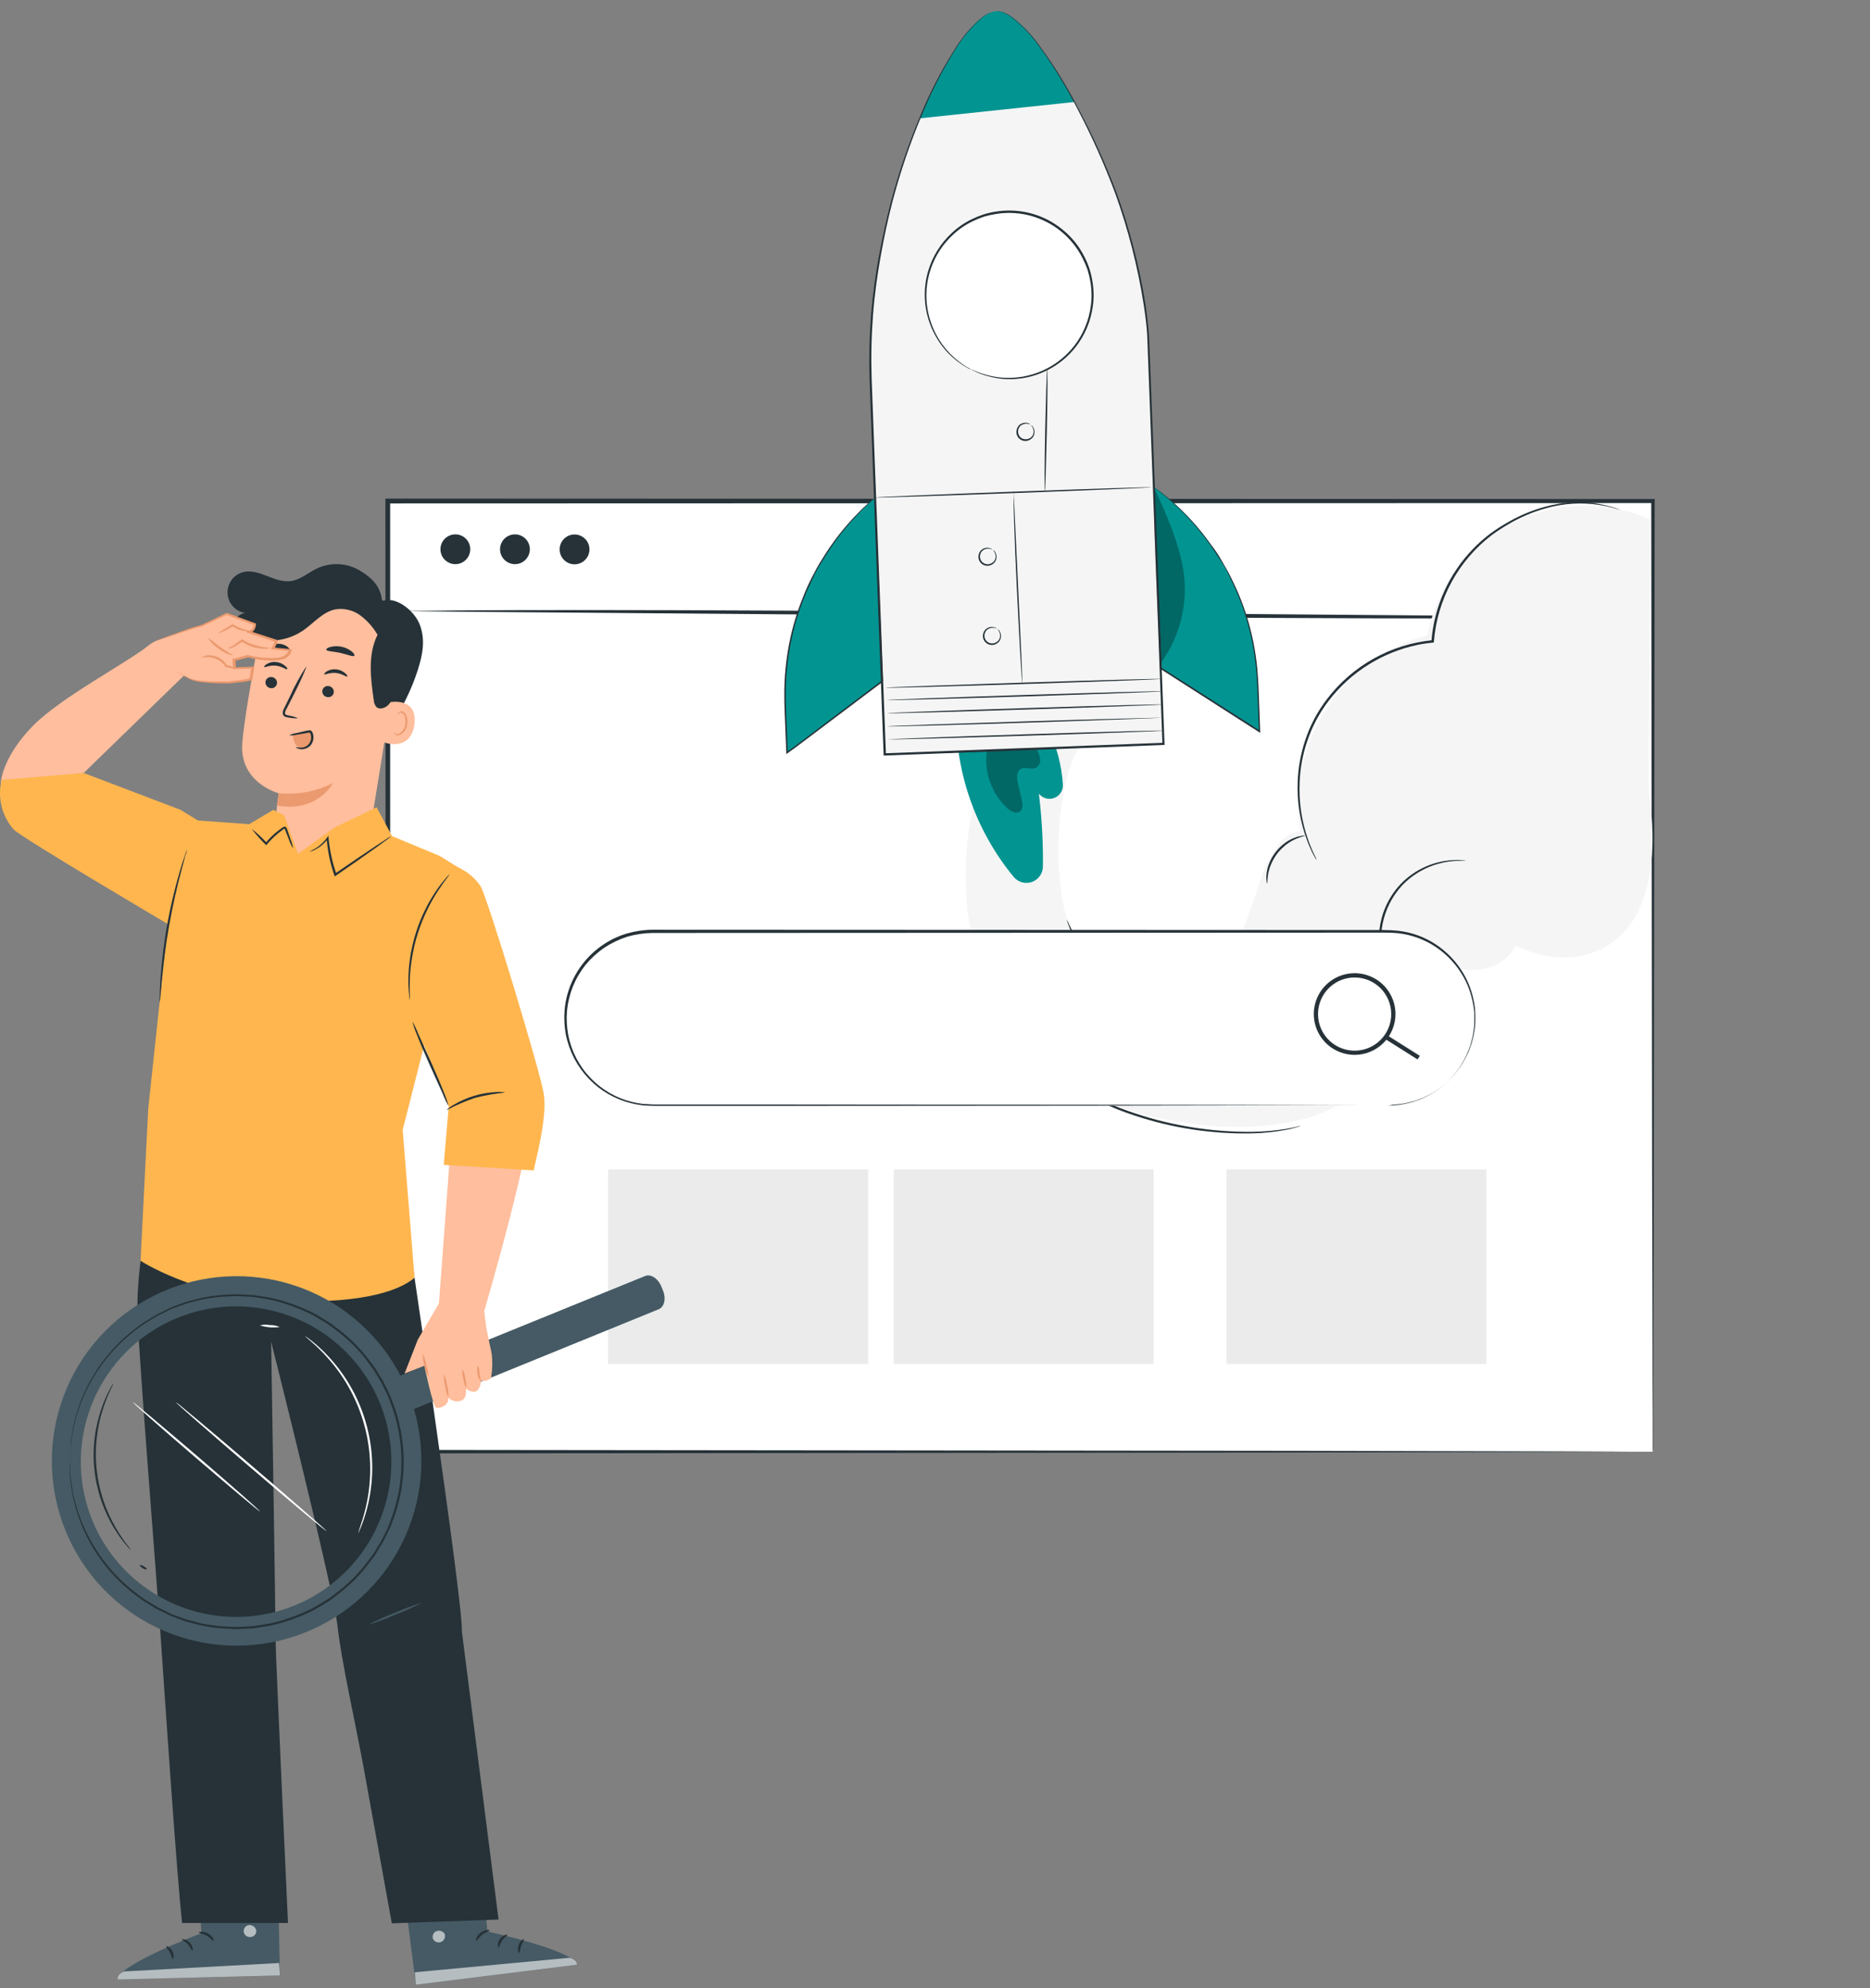 <svg width="443" height="471" viewBox="0 0 443 471" fill="none" xmlns="http://www.w3.org/2000/svg">
<rect x="0" y="0" width="443" height="471" fill="#808080" stroke="none"/>
<path d="M391.555 118.723H91.824V343.945H391.555V118.723Z" fill="white"/>
<path d="M391.556 343.945C391.556 343.945 391.556 343.584 391.556 342.891C391.556 342.199 391.556 341.165 391.556 339.811C391.556 337.101 391.556 333.087 391.505 327.839C391.505 317.363 391.445 301.969 391.395 282.321C391.345 243.085 391.265 186.829 391.174 118.753L391.606 119.184L91.904 119.274L92.426 118.753C92.426 199.734 92.426 276.41 92.426 343.975L91.955 343.504L308.286 343.734L369.73 343.865L386.036 343.925H390.241H391.315H390.261H386.117L369.9 343.985L308.567 344.116L91.924 344.347H91.353V343.875C91.353 276.31 91.353 199.634 91.302 118.652V118.13H91.854L391.556 118.231H391.997V118.652C391.907 186.889 391.837 243.225 391.776 282.522C391.726 302.13 391.696 317.483 391.666 327.94C391.666 333.148 391.666 337.141 391.666 339.831C391.666 341.165 391.666 342.179 391.666 342.841C391.666 343.504 391.556 343.945 391.556 343.945Z" fill="#263238"/>
<path d="M390.051 146.309C389.801 146.341 389.55 146.358 389.298 146.359H387.07L378.521 146.449C371.105 146.509 360.357 146.539 347.091 146.529C320.539 146.529 283.872 146.339 243.371 146.008L139.651 145.175L108.211 144.924L99.672 144.823L97.444 144.763C97.194 144.792 96.941 144.792 96.691 144.763C96.939 144.718 97.192 144.701 97.444 144.713H99.672L108.211 144.623C115.637 144.563 126.374 144.532 139.651 144.532C166.193 144.532 202.87 144.733 243.381 145.064L347.091 145.897L378.531 146.138L387.07 146.248H389.298C389.55 146.242 389.803 146.262 390.051 146.309Z" fill="#263238"/>
<path d="M111.402 130.122C111.404 130.822 111.198 131.506 110.811 132.088C110.423 132.671 109.872 133.125 109.226 133.394C108.58 133.662 107.869 133.733 107.183 133.597C106.497 133.461 105.867 133.124 105.372 132.63C104.877 132.135 104.541 131.505 104.405 130.819C104.269 130.133 104.34 129.422 104.608 128.776C104.877 128.13 105.331 127.578 105.913 127.191C106.496 126.804 107.18 126.598 107.88 126.6C108.813 126.603 109.707 126.974 110.367 127.634C111.027 128.294 111.399 129.189 111.402 130.122Z" fill="#263238"/>
<path d="M125.521 130.122C125.523 130.821 125.318 131.505 124.931 132.087C124.544 132.669 123.993 133.124 123.348 133.393C122.702 133.662 121.992 133.733 121.306 133.598C120.62 133.463 119.99 133.127 119.495 132.633C119 132.14 118.662 131.51 118.525 130.825C118.388 130.139 118.457 129.429 118.724 128.783C118.992 128.137 119.444 127.584 120.025 127.196C120.606 126.807 121.29 126.6 121.989 126.6C122.924 126.6 123.821 126.971 124.483 127.631C125.145 128.291 125.518 129.187 125.521 130.122V130.122Z" fill="#263238"/>
<path d="M136.108 133.695C138.059 133.695 139.64 132.113 139.64 130.162C139.64 128.211 138.059 126.63 136.108 126.63C134.157 126.63 132.576 128.211 132.576 130.162C132.576 132.113 134.157 133.695 136.108 133.695Z" fill="#263238"/>
<path d="M205.659 277.043H144.065V323.153H205.659V277.043Z" fill="#EBEBEB"/>
<path d="M273.306 277.043H211.712V323.153H273.306V277.043Z" fill="#EBEBEB"/>
<path d="M352.138 277.043H290.544V323.153H352.138V277.043Z" fill="#EBEBEB"/>
<path d="M252.115 256.167C223.123 236.899 226.502 196.723 233.994 179.566L256.597 175.627C248.97 185.028 248.166 219.115 257.784 226.473C267.401 233.832 285.289 233.741 292.365 223.91C297.928 216.193 298.704 198.316 308.102 196.878C304.164 176.921 318.301 155.131 338.128 150.604C339.204 144.974 341.541 139.661 344.963 135.063C348.385 130.465 352.804 126.701 357.888 124.054C362.972 121.407 368.589 119.945 374.318 119.778C380.047 119.611 385.74 120.744 390.969 123.09L390.535 187.774C390.535 187.774 396.695 218.466 377.541 225.626C370.998 228.071 364.511 226.646 358.993 224.012C358.571 224.993 357.966 225.886 357.21 226.641C354.238 229.549 349.597 230.308 345.51 229.436C344.982 229.323 344.493 229.186 343.956 229.009C339.65 242.243 327.304 256.469 315.876 262.418C299.344 271.077 267.711 266.525 252.115 256.167Z" fill="#F5F5F5"/>
<path d="M311.92 203.719C311.92 203.719 311.892 203.609 311.794 203.4L311.365 202.507C311.168 202.111 310.932 201.622 310.698 201.03C310.465 200.438 310.151 199.764 309.904 198.978C308.338 194.552 307.652 189.862 307.885 185.172C308.03 181.957 308.622 178.777 309.644 175.726C310.801 172.201 312.551 168.899 314.817 165.962C320.044 159.183 327.527 154.502 335.909 152.768C337.11 152.509 338.329 152.377 339.459 152.239L339.681 152.219L339.691 152.003C340.076 147.071 341.496 142.274 343.858 137.926C346.22 133.579 349.472 129.777 353.401 126.77C354.769 125.768 356.195 124.847 357.671 124.011C360.312 122.487 363.13 121.297 366.063 120.465C370.295 119.232 374.75 118.96 379.1 119.67C379.876 119.778 380.54 119.936 381.124 120.071C381.618 120.175 382.106 120.303 382.586 120.456L383.487 120.707C383.586 120.745 383.691 120.768 383.797 120.773C383.797 120.773 383.702 120.717 383.504 120.658L382.62 120.359C382.143 120.184 381.656 120.041 381.161 119.93C380.578 119.773 379.91 119.6 379.111 119.455C374.723 118.664 370.213 118.881 365.922 120.091C362.952 120.905 360.097 122.091 357.424 123.62C355.924 124.453 354.476 125.377 353.09 126.389C351.628 127.487 350.255 128.699 348.984 130.014C343.243 135.946 339.747 143.692 339.098 151.922L339.336 151.677C334.437 152.162 329.69 153.651 325.393 156.052C321.095 158.453 317.339 161.715 314.359 165.633C312.069 168.613 310.307 171.963 309.149 175.538C308.127 178.644 307.546 181.878 307.423 185.145C307.216 189.874 307.962 194.596 309.617 199.03C309.862 199.727 310.144 200.41 310.461 201.077C310.669 201.578 310.906 202.068 311.169 202.543C311.374 202.908 311.529 203.197 311.644 203.417C311.728 203.525 311.82 203.626 311.92 203.719V203.719Z" fill="#263238"/>
<path d="M300.174 209.34C300.273 209.328 300.182 208.436 300.431 207.045C300.582 206.237 300.82 205.448 301.143 204.692C301.547 203.77 302.061 202.899 302.671 202.099C303.309 201.316 304.037 200.611 304.841 199.999C305.502 199.509 306.216 199.094 306.968 198.761C308.267 198.198 309.152 198.08 309.136 197.989C309.12 197.897 308.909 197.959 308.501 197.999C307.929 198.072 307.368 198.215 306.83 198.423C306.022 198.715 305.258 199.115 304.557 199.611C302.822 200.835 301.477 202.534 300.683 204.503C300.362 205.302 300.15 206.141 300.052 206.996C299.972 207.569 299.967 208.149 300.036 208.723C300.098 209.132 300.146 209.347 300.174 209.34Z" fill="#263238"/>
<path d="M310.382 233.657C310.382 233.657 310.431 233.022 310.647 231.903C310.956 230.312 311.579 228.798 312.48 227.45C313.82 225.416 315.779 223.867 318.067 223.032C320.919 221.999 324.059 222.095 326.842 223.301L327.231 223.472L327.205 223.061C327.156 221.69 327.261 220.318 327.519 218.971C328.185 215.503 329.815 212.294 332.221 209.71C334.22 207.628 336.675 206.041 339.393 205.073C341.227 204.419 343.148 204.044 345.093 203.96C346.473 203.911 347.241 203.991 347.236 203.941C347.057 203.886 346.871 203.855 346.684 203.849C346.153 203.783 345.619 203.752 345.085 203.757C342.62 203.769 340.183 204.273 337.916 205.238C335.648 206.204 333.597 207.612 331.88 209.38C330.142 211.201 328.788 213.352 327.897 215.706C327.005 218.06 326.595 220.569 326.691 223.084L327.059 222.835C324.149 221.567 320.86 221.479 317.886 222.588C315.522 223.479 313.513 225.117 312.165 227.253C311.271 228.649 310.68 230.218 310.43 231.857C310.364 232.297 310.332 232.741 310.334 233.186C310.327 233.345 310.344 233.503 310.382 233.657V233.657Z" fill="#263238"/>
<path d="M237.466 241.022C237.578 241.269 237.711 241.507 237.862 241.733C238.146 242.18 238.549 242.86 239.116 243.695C240.756 246.035 242.608 248.218 244.649 250.218C247.686 253.161 251.055 255.742 254.689 257.907C256.834 259.192 259.051 260.352 261.331 261.38C263.774 262.496 266.278 263.474 268.83 264.309C277.791 267.287 287.196 268.71 296.637 268.516C299.493 268.46 302.339 268.15 305.14 267.587C306.123 267.363 306.887 267.173 307.393 267.005C307.656 266.938 307.912 266.848 308.159 266.734C307.889 266.771 307.622 266.828 307.36 266.904C306.846 267.044 306.085 267.189 305.095 267.386C302.299 267.87 299.468 268.125 296.63 268.151C287.249 268.236 277.918 266.773 269.012 263.822C266.478 262.996 263.991 262.028 261.565 260.923C259.296 259.913 257.087 258.77 254.951 257.502C251.324 255.37 247.949 252.837 244.887 249.951C242.857 247.992 240.992 245.868 239.312 243.601C238.715 242.795 238.302 242.132 238.006 241.666C237.844 241.437 237.663 241.221 237.466 241.022V241.022Z" fill="#263238"/>
<path d="M252.711 217.787C252.781 218.241 252.912 218.683 253.102 219.101C253.511 220.252 254.026 221.363 254.64 222.419C256.655 225.952 259.611 228.855 263.179 230.807C266.747 232.758 270.787 233.679 274.849 233.469C276.065 233.416 277.273 233.251 278.459 232.976C278.903 232.894 279.335 232.758 279.747 232.571C278.122 232.836 276.483 233.01 274.839 233.091C270.861 233.198 266.926 232.249 263.435 230.34C259.944 228.432 257.021 225.632 254.964 222.226C254.119 220.796 253.366 219.313 252.711 217.787V217.787Z" fill="#263238"/>
<path d="M248.198 172.424C250.277 176.635 251.5 181.216 251.797 185.903C251.834 186.569 251.661 187.231 251.301 187.794C250.942 188.356 250.414 188.792 249.794 189.038C249.173 189.284 248.491 189.329 247.843 189.166C247.196 189.002 246.616 188.64 246.186 188.129L246.117 188.088C246.812 193.788 247.13 199.528 247.066 205.27C247.065 206.078 246.813 206.865 246.347 207.524C245.88 208.183 245.221 208.681 244.46 208.951C243.699 209.22 242.873 209.248 242.095 209.03C241.318 208.812 240.627 208.358 240.117 207.732C230.89 196.504 226.05 182.31 226.494 167.785L248.198 172.424Z" fill="#029491"/>
<g opacity="0.3">
<path d="M245.678 177.648C246.073 178.346 246.324 179.116 246.417 179.912C246.459 180.31 246.385 180.711 246.204 181.067C246.023 181.424 245.742 181.72 245.396 181.92C244.308 182.443 242.924 181.569 241.853 182.161C240.782 182.753 240.858 184.382 241.142 185.621L242.058 189.539C242.285 190.5 242.426 191.701 241.608 192.279C240.79 192.857 239.49 192.277 238.685 191.546C236.82 189.824 235.4 187.676 234.547 185.284C233.695 182.893 233.435 180.33 233.791 177.816L245.678 177.648Z" fill="black"/>
</g>
<path d="M246.651 223.068C247.425 223.563 247.973 224.341 248.179 225.235C248.384 226.13 248.231 227.07 247.75 227.852C247.27 228.634 246.502 229.197 245.611 229.418C244.72 229.64 243.778 229.503 242.987 229.037C242.196 228.571 241.62 227.813 241.383 226.926C241.145 226.039 241.265 225.095 241.717 224.296C242.169 223.497 242.917 222.907 243.799 222.654C244.681 222.4 245.628 222.503 246.435 222.941" fill="#029491"/>
<path d="M236.036 2.64C241.268 2.439 251.385 15.59 261.157 37.822C266.937 50.929 270.584 64.876 271.96 79.135L275.629 176.28L250.038 177.247L235.19 177.814L209.6 178.78L206.272 90.62C205.94 81.995 206.436 73.359 207.753 64.829C209.033 56.281 210.999 47.849 213.634 39.617C221.165 16.624 230.809 2.832 236.036 2.64Z" fill="#F5F5F5"/>
<path d="M207.321 117.868L207.082 118.076C200.153 124.084 194.662 131.573 191.016 139.989C187.37 148.405 185.661 157.532 186.017 166.697L186.458 178.338L208.965 161.4L207.321 117.868Z" fill="#029491"/>
<path d="M207.321 117.867L207.328 118.093L207.343 118.719L207.439 121.106L207.702 130.125L208.794 161.393L208.865 161.272L188.387 176.726L186.355 178.196L186.615 178.348L186.346 171.492C186.277 169.238 186.143 167.016 186.153 164.844C186.121 160.664 186.511 156.492 187.32 152.392C188.043 148.685 189.121 145.057 190.538 141.557C191.157 139.895 191.937 138.374 192.62 136.879C193.304 135.383 194.095 134.021 194.911 132.754C197.343 128.691 200.243 124.927 203.55 121.538C204.688 120.299 205.69 119.469 206.305 118.841L207.282 117.914L207.015 118.13L206.278 118.709C205.634 119.307 204.614 120.128 203.459 121.357C200.097 124.728 197.155 128.493 194.695 132.569C193.87 133.83 193.125 135.231 192.376 136.7C191.627 138.169 190.899 139.72 190.266 141.385C188.831 144.901 187.735 148.546 186.995 152.27C186.176 156.392 185.776 160.586 185.802 164.788C185.79 166.982 185.92 169.191 185.998 171.45L186.274 178.334L186.287 178.668L186.557 178.466L188.588 176.996L209.098 161.549L209.139 161.479L209.175 161.419L207.886 130.012L207.506 121.052L207.41 118.665C207.396 118.412 207.396 118.215 207.38 118.065L207.321 117.867Z" fill="#263238"/>
<path d="M273.355 115.381C273.355 115.381 273.485 115.458 273.623 115.539C280.882 120.935 286.837 127.891 291.048 135.896C295.26 143.9 297.619 152.748 297.953 161.787L298.392 173.274L274.982 158.31L273.355 115.381Z" fill="#029491"/>
<path d="M273.355 115.381L273.351 115.565L273.373 116.161L273.425 118.521L273.723 127.363L274.799 158.342L274.806 158.428L274.867 158.464C281.436 162.674 288.638 167.292 296.19 172.128C296.916 172.556 297.612 173.036 298.262 173.454L298.547 173.622L298.534 173.289L298.282 166.523C298.184 164.299 298.146 162.11 297.971 159.957C297.687 155.819 296.98 151.722 295.861 147.728C294.861 144.124 293.513 140.627 291.837 137.284C291.101 135.685 290.207 134.238 289.415 132.816C288.622 131.394 287.735 130.113 286.812 128.952C284.106 125.128 280.952 121.642 277.417 118.568C276.185 117.457 275.129 116.718 274.447 116.176C274.109 115.919 273.853 115.722 273.643 115.563C273.434 115.405 273.358 115.395 273.358 115.395C273.522 115.492 273.793 115.744 274.38 116.23C274.967 116.716 276.097 117.546 277.311 118.669C280.82 121.764 283.956 125.258 286.654 129.08C287.548 130.271 288.333 131.607 289.24 132.934C290.147 134.261 290.896 135.797 291.627 137.382C293.282 140.718 294.612 144.205 295.6 147.796C296.701 151.77 297.397 155.845 297.679 159.959C297.841 162.094 297.874 164.291 297.972 166.516L298.224 173.281L298.492 173.124C297.826 172.731 297.125 172.26 296.428 171.802C288.872 166.975 281.656 162.361 275.081 158.159L275.158 158.286L273.906 127.448L273.526 118.569L273.43 116.183L273.396 115.568L273.355 115.381Z" fill="#263238"/>
<path d="M236.035 2.641C240.074 2.331 247.057 10.303 254.521 24.162L217.783 28.051C224.151 13.435 230.858 3.026 236.035 2.641Z" fill="#029491"/>
<path d="M209.692 162.934C209.703 163.034 224.34 162.646 242.388 162.067C260.435 161.488 275.078 160.952 275.067 160.852C275.056 160.753 260.477 161.14 242.38 161.725C224.283 162.309 209.689 162.839 209.692 162.934Z" fill="#263238"/>
<path d="M210.105 165.869C210.064 165.938 224.745 165.576 242.792 164.997C260.84 164.418 275.483 163.882 275.472 163.782C275.461 163.683 260.84 164.08 242.784 164.655C224.729 165.229 210.094 165.769 210.105 165.869Z" fill="#263238"/>
<path d="M210.159 168.976C210.171 169.076 224.808 168.688 242.856 168.109C260.903 167.53 275.546 166.994 275.535 166.894C275.524 166.795 260.904 167.192 242.848 167.767C224.792 168.341 210.157 168.881 210.159 168.976Z" fill="#263238"/>
<path d="M210.223 172.09C210.235 172.189 224.877 171.793 242.919 171.223C260.962 170.652 275.622 170.068 275.579 170.043C275.535 170.017 260.947 170.341 242.891 170.915C224.835 171.489 210.226 171.986 210.223 172.09Z" fill="#263238"/>
<path d="M210.266 175.179C210.226 175.249 224.907 174.887 242.962 174.312C261.018 173.738 275.644 173.192 275.642 173.098C275.64 173.003 261.01 173.396 242.955 173.97C224.899 174.544 210.307 175.11 210.266 175.179Z" fill="#263238"/>
<path d="M240.218 116.7C240.218 116.7 240.142 116.83 240.16 117.155C240.178 117.48 240.14 117.9 240.127 118.475C240.119 119.635 240.163 121.28 240.228 123.322C240.346 127.411 240.581 133.059 240.879 139.292C241.177 145.525 241.476 151.164 241.711 155.251L242.015 160.09L242.118 161.397C242.116 161.551 242.135 161.704 242.177 161.851C242.19 161.697 242.192 161.542 242.182 161.388L242.151 160.077L241.955 155.232L241.203 139.296L240.452 123.338L240.226 118.545C240.211 117.977 240.175 117.525 240.186 117.229L240.218 116.7Z" fill="#263238"/>
<path d="M207.322 117.868C207.333 117.967 221.994 117.5 240.061 116.828C258.128 116.156 272.795 115.541 272.793 115.446C272.79 115.351 258.129 115.818 240.053 116.486C221.978 117.153 207.319 117.773 207.322 117.868Z" fill="#263238"/>
<path d="M236.129 148.931C236.016 148.808 235.868 148.721 235.705 148.682C235.274 148.507 234.795 148.488 234.351 148.628C234.011 148.721 233.701 148.902 233.453 149.153C233.205 149.403 233.028 149.715 232.938 150.056C232.807 150.481 232.813 150.937 232.954 151.359C233.096 151.781 233.366 152.148 233.727 152.408C234.088 152.669 234.521 152.809 234.966 152.81C235.411 152.811 235.846 152.673 236.208 152.414C236.504 152.223 236.745 151.956 236.906 151.642C237.067 151.328 237.141 150.976 237.123 150.624C237.121 150.171 236.971 149.731 236.697 149.371C236.489 149.132 236.314 149.052 236.304 149.069C236.294 149.087 236.425 149.199 236.587 149.458C236.817 149.811 236.935 150.225 236.924 150.646C236.92 150.951 236.837 151.249 236.682 151.511C236.527 151.774 236.307 151.991 236.042 152.142C235.732 152.346 235.368 152.451 234.997 152.443C234.626 152.435 234.266 152.314 233.966 152.096C233.665 151.878 233.438 151.574 233.315 151.225C233.191 150.875 233.177 150.496 233.275 150.138C233.343 149.843 233.486 149.571 233.691 149.349C233.895 149.127 234.154 148.961 234.442 148.869C234.829 148.723 235.25 148.696 235.653 148.79C235.967 148.871 236.114 148.957 236.129 148.931Z" fill="#263238"/>
<path d="M235.072 130.172C235.072 130.172 234.96 130.025 234.648 129.923C234.216 129.748 233.737 129.729 233.293 129.869C232.953 129.962 232.644 130.143 232.396 130.394C232.148 130.644 231.97 130.956 231.881 131.297C231.75 131.722 231.755 132.178 231.897 132.6C232.038 133.022 232.309 133.389 232.669 133.649C233.03 133.91 233.464 134.05 233.909 134.051C234.354 134.052 234.788 133.914 235.15 133.655C235.447 133.463 235.688 133.197 235.848 132.883C236.009 132.569 236.084 132.217 236.066 131.865C236.058 131.415 235.907 130.979 235.635 130.62C235.533 130.486 235.4 130.38 235.247 130.31C235.247 130.31 235.363 130.449 235.525 130.707C235.755 131.06 235.872 131.475 235.861 131.896C235.859 132.199 235.776 132.496 235.622 132.757C235.468 133.018 235.249 133.234 234.985 133.383C234.676 133.587 234.312 133.693 233.941 133.686C233.57 133.679 233.21 133.559 232.909 133.342C232.609 133.126 232.381 132.823 232.256 132.473C232.132 132.124 232.116 131.745 232.212 131.387C232.281 131.091 232.425 130.818 232.631 130.595C232.836 130.371 233.096 130.204 233.385 130.11C233.771 129.97 234.19 129.946 234.591 130.04C234.909 130.112 235.056 130.198 235.072 130.172Z" fill="#263238"/>
<path d="M244.096 100.557C243.978 100.44 243.832 100.354 243.673 100.308C243.239 100.141 242.763 100.122 242.318 100.254C241.966 100.347 241.646 100.534 241.391 100.794C241.137 101.055 240.959 101.38 240.875 101.734C240.745 102.159 240.752 102.615 240.895 103.036C241.037 103.457 241.308 103.823 241.67 104.083C242.031 104.342 242.465 104.482 242.91 104.482C243.354 104.482 243.788 104.342 244.149 104.083C244.446 103.892 244.687 103.625 244.848 103.311C245.008 102.997 245.083 102.646 245.065 102.293C245.061 101.842 244.91 101.405 244.634 101.049C244.422 100.796 244.256 100.721 244.246 100.739C244.332 100.874 244.427 101.003 244.529 101.127C244.753 101.483 244.869 101.895 244.865 102.315C244.86 102.619 244.776 102.917 244.621 103.179C244.467 103.441 244.247 103.659 243.984 103.811C243.666 103.991 243.304 104.081 242.939 104.071C242.573 104.061 242.217 103.951 241.91 103.753C241.621 103.525 241.403 103.218 241.282 102.871C241.161 102.523 241.142 102.148 241.227 101.79C241.295 101.495 241.438 101.223 241.643 101.001C241.847 100.779 242.106 100.613 242.394 100.521C242.781 100.375 243.202 100.348 243.605 100.442C243.934 100.497 244.081 100.583 244.096 100.557Z" fill="#263238"/>
<path d="M248.063 87.345C247.972 87.361 247.78 93.911 247.602 101.96C247.424 110.009 247.439 116.564 247.538 116.553C247.638 116.542 247.821 109.987 247.999 101.938C248.178 93.889 248.184 87.358 248.063 87.345Z" fill="#263238"/>
<g opacity="0.3">
<path d="M274.928 157.195C274.928 157.195 273.212 129.042 273.355 115.381C276.321 121.87 279.654 129.298 280.509 136.384C281.31 143.774 279.32 151.197 274.928 157.195V157.195Z" fill="black"/>
</g>
<path d="M234.223 89.067C223.626 86.396 217.2 75.639 219.872 65.042C222.543 54.444 233.3 48.019 243.897 50.69C254.495 53.361 260.92 64.118 258.249 74.716C255.577 85.313 244.821 91.738 234.223 89.067Z" fill="white"/>
<path d="M230 87.496C229.915 87.431 229.822 87.376 229.724 87.333C229.516 87.21 229.248 87.052 228.911 86.854C228.467 86.603 228.043 86.318 227.643 86.001C227.074 85.605 226.533 85.169 226.024 84.697C224.606 83.433 223.382 81.966 222.393 80.344C221.076 78.2 220.179 75.825 219.75 73.346C219.188 70.123 219.444 66.809 220.495 63.711C221.546 60.612 223.359 57.827 225.766 55.611C227.138 54.321 228.701 53.25 230.399 52.436C231.271 52.01 232.169 51.641 233.089 51.33C234.031 51.06 234.99 50.847 235.958 50.692C240.065 50.029 244.277 50.7 247.975 52.605C251.673 54.511 254.664 57.551 256.508 61.28C256.947 62.148 257.329 63.043 257.655 63.959C257.94 64.888 258.16 65.835 258.314 66.794C258.639 68.651 258.676 70.547 258.424 72.415C257.982 75.87 256.63 79.145 254.507 81.906C252.801 84.102 250.649 85.912 248.194 87.217C245.738 88.522 243.034 89.292 240.259 89.478C238.364 89.617 236.459 89.471 234.608 89.047C233.929 88.905 233.259 88.72 232.603 88.494C232.114 88.352 231.636 88.172 231.174 87.955C230.82 87.804 230.532 87.681 230.304 87.593C230.209 87.545 230.109 87.51 230.006 87.487C230.093 87.549 230.186 87.604 230.282 87.65C230.49 87.772 230.783 87.887 231.127 88.055C231.583 88.292 232.058 88.491 232.548 88.648C233.195 88.889 233.858 89.085 234.532 89.235C236.396 89.724 238.325 89.918 240.25 89.81C243.079 89.654 245.842 88.897 248.355 87.588C250.868 86.279 253.073 84.449 254.823 82.221C257.025 79.397 258.432 76.035 258.897 72.484C259.161 70.569 259.128 68.625 258.8 66.719C258.506 64.721 257.889 62.784 256.974 60.984C256.054 59.109 254.839 57.393 253.376 55.904C251.861 54.376 250.122 53.087 248.219 52.084C244.424 50.143 240.11 49.46 235.902 50.135C234.898 50.291 233.906 50.52 232.935 50.821C231.994 51.142 231.074 51.521 230.18 51.957C228.445 52.798 226.849 53.9 225.447 55.224C222.826 57.663 220.906 60.757 219.884 64.188C219.083 66.907 218.872 69.766 219.264 72.574C219.655 75.382 220.641 78.074 222.155 80.471C223.171 82.11 224.431 83.584 225.892 84.841C226.411 85.315 226.968 85.745 227.558 86.126C227.967 86.436 228.401 86.711 228.855 86.949C229.192 87.148 229.46 87.305 229.668 87.428C229.775 87.465 229.887 87.487 230 87.496V87.496Z" fill="#263238"/>
<path d="M236.035 2.64C235.958 2.641 235.881 2.646 235.805 2.656C235.574 2.667 235.346 2.708 235.126 2.78C234.259 3.054 233.448 3.485 232.735 4.05C230.05 6.307 227.76 8.997 225.96 12.007C222.987 16.714 220.416 21.663 218.275 26.802C215.372 33.625 212.961 40.648 211.06 47.815C210.022 51.816 209.084 56.043 208.245 60.495C207.382 65.139 206.755 69.823 206.367 74.531C205.965 79.589 205.842 84.665 206 89.737L206.592 105.905L209.327 178.748L209.336 179.01L209.598 179.001C220.192 178.595 231.297 178.174 242.607 177.759C253.918 177.345 265.024 176.902 275.627 176.501L275.884 176.501L275.875 176.239L273.133 103.369L272.504 87.203L272.19 79.516C272.037 76.968 271.665 74.477 271.348 72.031C269.916 63.089 267.641 54.303 264.556 45.79C261.935 38.847 258.87 32.079 255.381 25.529C252.825 20.587 249.9 15.845 246.631 11.344C244.65 8.461 242.214 5.92 239.418 3.819C238.673 3.297 237.837 2.919 236.953 2.704C236.726 2.651 236.494 2.627 236.261 2.633C236.183 2.626 236.105 2.627 236.027 2.635C236.333 2.641 236.638 2.68 236.936 2.752C237.806 2.986 238.627 3.375 239.358 3.9C242.141 6.029 244.564 8.59 246.535 11.486C249.77 15.998 252.664 20.745 255.194 25.687C258.631 32.235 261.65 38.995 264.232 45.925C267.284 54.423 269.526 63.19 270.929 72.11C271.294 74.514 271.635 76.999 271.777 79.505L272.062 87.222L272.668 103.386L275.379 176.25L275.632 175.979L242.617 177.229L209.607 178.471L209.878 178.723L207.098 105.877L206.492 89.713C206.324 84.657 206.433 79.597 206.82 74.553C207.197 69.685 207.861 65.021 208.654 60.573C209.447 56.125 210.361 51.887 211.397 47.897C213.27 40.742 215.651 33.73 218.524 26.914C220.628 21.776 223.158 16.823 226.088 12.106C227.866 9.1 230.123 6.406 232.77 4.129C233.47 3.56 234.263 3.117 235.114 2.82C235.417 2.737 235.724 2.677 236.035 2.64V2.64Z" fill="#263238"/>
<path d="M328.829 261.981H154.553C149.089 261.981 143.849 259.81 139.986 255.947C136.122 252.083 133.952 246.843 133.952 241.379C133.952 235.915 136.122 230.675 139.986 226.812C143.849 222.948 149.089 220.777 154.553 220.777H328.829C334.293 220.777 339.533 222.948 343.396 226.812C347.26 230.675 349.43 235.915 349.43 241.379V241.379C349.43 246.843 347.26 252.083 343.396 255.947C339.533 259.81 334.293 261.981 328.829 261.981Z" fill="white"/>
<path d="M328.828 261.98L330.052 261.89C330.557 261.881 331.061 261.831 331.558 261.74C332.251 261.653 332.938 261.522 333.615 261.348L334.839 261.027C335.261 260.887 335.692 260.716 336.154 260.545L336.856 260.285L337.569 259.933C338.077 259.709 338.57 259.451 339.044 259.161C341.361 257.827 343.39 256.046 345.014 253.922C345.499 253.317 345.939 252.676 346.329 252.006C346.759 251.315 347.138 250.594 347.463 249.848C347.815 249.07 348.123 248.272 348.386 247.46C348.497 247.038 348.607 246.617 348.717 246.176L348.888 245.523L348.988 244.851L349.199 243.476L349.259 242.071V241.349V240.626C349.259 240.135 349.259 239.623 349.169 239.151C348.921 237.105 348.383 235.105 347.573 233.21C345.713 229.015 342.516 225.554 338.482 223.366C336.296 222.198 333.916 221.44 331.457 221.128C328.929 220.848 326.269 220.988 323.57 220.958L154.593 221.038C152.555 221.066 150.53 221.366 148.572 221.931C146.649 222.554 144.819 223.435 143.133 224.55C141.493 225.683 140.014 227.033 138.738 228.564C137.498 230.123 136.484 231.85 135.727 233.692C134.996 235.531 134.524 237.463 134.322 239.432C134.161 241.387 134.262 243.354 134.623 245.282C135.379 249.108 137.223 252.634 139.932 255.438C142.588 258.201 145.974 260.154 149.696 261.067C150.607 261.294 151.532 261.462 152.465 261.569C153.409 261.569 154.332 261.699 155.285 261.679H182.881L258.855 261.74L310.033 261.82L323.961 261.87H327.584H328.818H327.584H323.961H310.033L258.855 261.96L182.881 262.011H155.285C154.342 262.011 153.369 261.94 152.415 261.9C151.459 261.79 150.51 261.619 149.575 261.388C145.752 260.46 142.271 258.462 139.541 255.628C138.168 254.196 137 252.582 136.068 250.832C135.148 249.058 134.473 247.168 134.062 245.212C133.694 243.228 133.592 241.203 133.76 239.191C134.142 235.111 135.716 231.234 138.286 228.043C140.893 224.805 144.409 222.421 148.381 221.199C150.381 220.615 152.45 220.304 154.533 220.276L323.51 220.346C326.209 220.346 328.848 220.245 331.437 220.546C333.951 220.856 336.384 221.632 338.612 222.834C342.705 225.069 345.942 228.598 347.814 232.869C348.631 234.79 349.168 236.817 349.41 238.89C349.46 239.392 349.46 239.894 349.49 240.385V241.118V241.84C349.49 242.322 349.44 242.844 349.42 243.275C349.4 243.707 349.269 244.209 349.199 244.66L349.099 245.343L348.928 246.005C348.808 246.446 348.697 246.878 348.587 247.299C348.256 248.122 348.035 248.965 347.644 249.718C347.306 250.47 346.917 251.197 346.48 251.895C346.08 252.565 345.634 253.205 345.145 253.812C343.505 255.946 341.459 257.733 339.124 259.07C338.64 259.352 338.141 259.607 337.629 259.833L336.906 260.174L336.204 260.435C335.732 260.606 335.301 260.776 334.869 260.907L333.645 261.218C332.962 261.39 332.268 261.514 331.568 261.589C331.07 261.669 330.567 261.713 330.063 261.72L328.828 261.98Z" fill="#263238"/>
<path d="M327.413 245.562C330.995 241.98 330.995 236.173 327.413 232.591C323.831 229.009 318.024 229.009 314.442 232.591C310.86 236.173 310.86 241.98 314.442 245.562C318.024 249.144 323.831 249.144 327.413 245.562Z" fill="white"/>
<path d="M320.921 249.919C319.007 249.92 317.135 249.355 315.543 248.292C313.95 247.23 312.709 245.72 311.975 243.951C311.242 242.183 311.049 240.238 311.422 238.36C311.795 236.483 312.717 234.758 314.07 233.405C315.424 232.051 317.148 231.13 319.026 230.757C320.903 230.384 322.849 230.576 324.617 231.31C326.385 232.043 327.896 233.284 328.958 234.877C330.02 236.469 330.586 238.341 330.584 240.255C330.582 242.817 329.563 245.273 327.751 247.085C325.939 248.897 323.483 249.916 320.921 249.919V249.919ZM320.921 231.585C319.205 231.583 317.528 232.09 316.101 233.041C314.674 233.993 313.561 235.346 312.903 236.93C312.246 238.514 312.072 240.258 312.406 241.94C312.739 243.623 313.564 245.169 314.776 246.382C315.989 247.596 317.533 248.422 319.215 248.758C320.898 249.093 322.641 248.922 324.226 248.266C325.811 247.61 327.166 246.499 328.119 245.073C329.072 243.647 329.581 241.97 329.581 240.255C329.581 237.957 328.669 235.753 327.045 234.128C325.421 232.502 323.218 231.587 320.921 231.585Z" fill="#263238"/>
<path d="M328.585 245.251L328.049 246.1L335.813 251.002L336.349 250.154L328.585 245.251Z" fill="#263238"/>
<path d="M65.706 438.834L66.318 468.016L27.905 468.919C28.035 465.447 47.724 458.011 47.724 458.011L46.519 439.336L65.706 438.834Z" fill="#455A64"/>
<g opacity="0.6">
<path d="M59.564 456.165C59.926 456.251 60.242 456.47 60.45 456.779C60.658 457.087 60.743 457.462 60.688 457.83C60.586 458.195 60.351 458.508 60.029 458.706C59.708 458.905 59.323 458.976 58.952 458.904C58.751 458.877 58.558 458.808 58.387 458.7C58.215 458.593 58.069 458.45 57.957 458.281C57.846 458.112 57.772 457.921 57.741 457.721C57.709 457.521 57.721 457.317 57.775 457.122C57.83 456.927 57.925 456.746 58.056 456.591C58.186 456.436 58.348 456.311 58.531 456.224C58.714 456.137 58.913 456.09 59.115 456.087C59.318 456.084 59.519 456.124 59.704 456.205" fill="white"/>
</g>
<g opacity="0.6">
<path d="M66.318 468.016L66.127 465.075L29.37 467.082C29.37 467.082 27.684 467.825 27.905 468.959L66.318 468.016Z" fill="white"/>
</g>
<path d="M47.1 457.84C47.1 458.021 48.044 458.081 48.987 458.633C49.93 459.185 50.432 459.908 50.603 459.837C50.773 459.767 50.472 458.743 49.318 458.101C48.164 457.459 47.05 457.68 47.1 457.84Z" fill="#263238"/>
<path d="M43.107 459.516C43.107 459.687 43.889 459.968 44.552 460.7C45.214 461.433 45.415 462.226 45.555 462.216C45.696 462.206 45.836 461.212 45.003 460.299C44.17 459.386 43.107 459.346 43.107 459.516Z" fill="#263238"/>
<path d="M40.939 464.122C41.11 464.122 41.351 463.269 40.849 462.306C40.347 461.343 39.454 460.981 39.374 461.132C39.294 461.282 39.856 461.784 40.257 462.577C40.658 463.37 40.759 464.112 40.939 464.122Z" fill="#263238"/>
<path d="M47.342 453.556C47.422 453.716 48.285 453.455 49.349 453.495C50.412 453.535 51.245 453.837 51.355 453.686C51.466 453.535 50.633 452.913 49.349 452.883C48.064 452.853 47.231 453.425 47.342 453.556Z" fill="#263238"/>
<path d="M48.125 449.23C48.761 449.379 49.424 449.362 50.051 449.18C50.742 449.047 51.416 448.835 52.058 448.548C52.432 448.378 52.794 448.183 53.142 447.966C53.354 447.849 53.547 447.7 53.714 447.525C53.834 447.4 53.906 447.237 53.917 447.064C53.928 446.891 53.877 446.72 53.774 446.581C53.677 446.454 53.55 446.353 53.405 446.284C53.261 446.216 53.101 446.184 52.941 446.19C52.7 446.196 52.461 446.233 52.229 446.3C51.819 446.405 51.419 446.546 51.035 446.722C50.399 447.009 49.813 447.395 49.299 447.866C48.426 448.658 48.135 449.331 48.205 449.361C48.275 449.391 48.707 448.859 49.6 448.187C50.121 447.801 50.687 447.481 51.286 447.234C51.645 447.095 52.014 446.981 52.389 446.892C52.791 446.782 53.132 446.772 53.242 446.892C53.353 447.013 53.242 446.983 53.242 447.103C53.121 447.229 52.982 447.337 52.831 447.424C52.506 447.632 52.171 447.822 51.828 447.996C51.237 448.293 50.618 448.532 49.981 448.709C49.35 448.837 48.73 449.011 48.125 449.23V449.23Z" fill="#263238"/>
<path d="M48.346 449.481C48.693 448.961 48.855 448.339 48.808 447.715C48.829 447.033 48.723 446.352 48.497 445.708C48.36 445.327 48.185 444.961 47.975 444.615C47.857 444.373 47.68 444.165 47.461 444.009C47.242 443.853 46.987 443.754 46.721 443.721C46.552 443.729 46.39 443.783 46.25 443.877C46.11 443.971 45.999 444.101 45.928 444.253C45.833 444.466 45.776 444.693 45.757 444.926C45.691 445.331 45.691 445.744 45.757 446.15C45.885 446.831 46.182 447.469 46.62 448.006C47.403 448.93 48.186 449.12 48.206 449.06C48.226 449 47.603 448.649 47.001 447.755C46.66 447.246 46.438 446.666 46.349 446.06C46.294 445.71 46.294 445.355 46.349 445.006C46.349 444.625 46.54 444.303 46.69 444.344C46.841 444.384 47.222 444.615 47.383 444.926C47.581 445.244 47.749 445.58 47.885 445.929C48.116 446.506 48.258 447.115 48.306 447.735C48.456 448.789 48.276 449.451 48.346 449.481Z" fill="#263238"/>
<path d="M94.817 441.263L98.52 470.213L136.652 465.477C136.01 462.065 115.449 457.6 115.449 457.6L113.903 438.945L94.817 441.263Z" fill="#455A64"/>
<g opacity="0.6">
<path d="M103.427 457.499C103.08 457.637 102.797 457.9 102.635 458.237C102.473 458.573 102.444 458.959 102.554 459.316C102.71 459.659 102.989 459.932 103.337 460.08C103.684 460.229 104.074 460.242 104.43 460.118C104.799 459.974 105.099 459.694 105.269 459.336C105.439 458.978 105.465 458.569 105.343 458.192C105.143 457.861 104.828 457.614 104.459 457.498C104.09 457.382 103.691 457.403 103.336 457.56" fill="white"/>
</g>
<g opacity="0.6">
<path d="M98.519 470.213L98.268 467.273L134.915 463.841C134.915 463.841 136.651 464.283 136.651 465.477L98.519 470.213Z" fill="white"/>
</g>
<path d="M116 457.339C116 457.519 115.097 457.71 114.244 458.392C113.391 459.075 113 459.867 112.819 459.817C112.639 459.767 112.819 458.723 113.823 457.921C114.826 457.118 116.021 457.168 116 457.339Z" fill="#263238"/>
<path d="M120.185 458.402C120.256 458.573 119.483 458.974 118.941 459.797C118.399 460.62 118.309 461.423 118.128 461.443C117.948 461.463 117.697 460.44 118.389 459.436C119.081 458.433 120.165 458.262 120.185 458.402Z" fill="#263238"/>
<path d="M123.005 462.647C122.845 462.707 122.484 461.865 122.845 460.841C123.206 459.817 124.029 459.326 124.119 459.456C124.21 459.587 123.738 460.179 123.457 461.022C123.176 461.865 123.196 462.607 123.005 462.647Z" fill="#263238"/>
<path d="M115.149 453.134C115.089 453.304 114.206 453.134 113.142 453.365C112.078 453.595 111.316 453.977 111.205 453.836C111.095 453.696 111.797 452.973 113.032 452.753C114.266 452.532 115.229 452.983 115.149 453.134Z" fill="#263238"/>
<path d="M113.723 448.97C113.117 449.205 112.461 449.281 111.817 449.191C111.117 449.167 110.422 449.056 109.75 448.859C109.352 448.752 108.963 448.615 108.586 448.448C108.358 448.364 108.145 448.245 107.953 448.097C107.818 447.99 107.724 447.84 107.687 447.671C107.651 447.503 107.674 447.327 107.753 447.174C107.835 447.035 107.947 446.918 108.08 446.829C108.214 446.74 108.366 446.683 108.525 446.662C108.765 446.631 109.008 446.631 109.248 446.662C109.666 446.702 110.079 446.783 110.482 446.903C111.156 447.092 111.796 447.387 112.379 447.776C113.382 448.438 113.733 449.06 113.673 449.1C113.613 449.14 113.101 448.669 112.128 448.147C111.218 447.647 110.212 447.346 109.178 447.264C108.756 447.214 108.415 447.264 108.335 447.434C108.254 447.605 108.335 447.535 108.405 447.635C108.545 447.741 108.701 447.826 108.867 447.886C109.214 448.051 109.573 448.192 109.94 448.307C110.568 448.511 111.213 448.659 111.867 448.749C112.49 448.775 113.111 448.849 113.723 448.97V448.97Z" fill="#263238"/>
<path d="M113.512 449.231C113.093 448.764 112.843 448.171 112.8 447.545C112.68 446.881 112.68 446.201 112.8 445.538C112.873 445.141 112.991 444.754 113.151 444.384C113.23 444.128 113.373 443.896 113.566 443.71C113.759 443.524 113.996 443.39 114.255 443.32C114.422 443.301 114.591 443.329 114.743 443.4C114.895 443.47 115.025 443.582 115.118 443.722C115.237 443.922 115.328 444.139 115.389 444.364C115.507 444.757 115.558 445.168 115.539 445.578C115.526 446.287 115.325 446.979 114.957 447.585C114.325 448.588 113.573 448.92 113.542 448.859C113.512 448.799 114.084 448.358 114.546 447.394C114.806 446.839 114.94 446.232 114.937 445.618C114.935 445.277 114.881 444.939 114.777 444.615C114.676 444.233 114.486 443.942 114.335 444.003C114.185 444.063 113.864 444.354 113.743 444.675C113.595 444.999 113.474 445.334 113.382 445.678C113.248 446.284 113.197 446.905 113.231 447.525C113.332 448.578 113.573 449.231 113.512 449.231Z" fill="#263238"/>
<path d="M35.914 283.967L95.712 285.883C95.712 285.883 109.811 379.99 109.419 386.543L118.109 454.78L92.822 455.673C92.822 455.673 88.808 433.526 86.068 418.374C84.222 408.339 80.85 393.507 79.937 385.088C79.024 376.669 64.232 317.854 64.232 317.854C64.232 317.854 65.326 386.091 65.296 388.901C65.266 391.711 68.226 455.593 68.226 455.593H43.139C41.844 444.063 38.764 397.922 38.122 388.6C36.917 371.762 33.104 324.196 32.592 312.044C32.081 299.892 35.914 283.967 35.914 283.967Z" fill="#263238"/>
<path d="M39.857 284.428C40.136 283.013 40.136 281.558 39.857 280.143C39.562 281.556 39.562 283.015 39.857 284.428V284.428Z" fill="#455A64"/>
<path d="M37.368 285.562C37.844 283.757 37.684 281.844 36.916 280.143C36.943 281.051 37.031 281.956 37.177 282.852C37.18 283.759 37.244 284.664 37.368 285.562V285.562Z" fill="#455A64"/>
<path d="M59.704 281.076C60.189 281.176 60.631 281.425 60.968 281.789C61.136 281.98 61.261 282.206 61.332 282.451C61.403 282.695 61.419 282.952 61.38 283.204C61.295 283.492 61.132 283.752 60.909 283.954C60.685 284.156 60.411 284.292 60.115 284.348C59.82 284.404 59.514 284.378 59.233 284.271C58.951 284.165 58.705 283.983 58.52 283.746C58.393 283.526 58.315 283.281 58.291 283.028C58.267 282.776 58.297 282.521 58.379 282.281C58.555 281.815 58.88 281.42 59.303 281.157C59.303 281.157 59.132 281.157 58.881 281.267C58.525 281.47 58.249 281.789 58.098 282.17C57.973 282.454 57.915 282.763 57.929 283.073C57.943 283.383 58.028 283.685 58.179 283.956C58.4 284.275 58.708 284.523 59.067 284.67C59.426 284.817 59.82 284.857 60.202 284.785C60.583 284.713 60.935 284.531 61.215 284.263C61.495 283.995 61.692 283.652 61.781 283.274C61.822 282.966 61.791 282.652 61.69 282.357C61.589 282.063 61.421 281.796 61.199 281.578C60.916 281.281 60.541 281.087 60.136 281.026C59.855 280.996 59.704 281.056 59.704 281.076Z" fill="#455A64"/>
<path d="M87.271 384.927C89.454 384.266 91.593 383.465 93.673 382.529C95.811 381.729 97.896 380.794 99.915 379.729C97.73 380.394 95.588 381.195 93.503 382.127C91.369 382.93 89.288 383.865 87.271 384.927V384.927Z" fill="#455A64"/>
<path d="M90.492 142.525C90.301 139.043 88.154 136.895 85.153 135.119C83.641 134.241 81.938 133.742 80.191 133.663C78.444 133.584 76.704 133.929 75.118 134.668C73.011 135.671 71.165 137.377 68.857 137.678C65.043 138.17 61.441 134.668 57.708 135.52C56.594 135.788 55.607 136.432 54.915 137.344C54.222 138.257 53.867 139.381 53.91 140.525C53.952 141.67 54.39 142.764 55.148 143.623C55.906 144.481 56.938 145.051 58.069 145.234C55.57 145.595 54.166 148.756 55.059 151.095C55.952 153.433 58.591 154.807 61.08 154.858C63.614 154.777 66.079 154.003 68.204 152.62C70.382 151.356 72.419 149.83 74.697 148.746C76.933 147.539 79.523 147.159 82.012 147.673C85.314 148.546 87.652 151.687 88.505 154.958C89.358 158.229 88.996 161.752 88.505 165.123C88.013 168.495 87.341 171.897 87.662 175.299C87.66 175.492 87.702 175.683 87.785 175.857C87.869 176.031 87.992 176.183 88.144 176.302C88.645 176.583 89.227 176.112 89.599 175.67C93.825 170.656 97.023 164.859 99.011 158.611C100.165 154.998 100.798 151.476 99.423 147.944C98.048 144.411 93.402 141.05 90.452 142.485" fill="#263238"/>
<path d="M93.732 159.343L88.163 193.733C87.159 200.155 82.945 206.367 72.87 204.259C64.26 201.771 64.902 195.579 66.026 187.943C66.026 187.943 56.553 185.484 57.406 175.851C57.807 171.194 59.413 161.681 61.008 153.092C61.823 148.644 64.282 144.665 67.897 141.949C71.512 139.232 76.017 137.976 80.516 138.431L81.449 138.521C91.394 140.157 95.599 149.449 93.732 159.343Z" fill="#FFBE9D"/>
<path d="M66.027 187.943C70.466 188.377 74.938 187.53 78.912 185.504C78.912 185.504 75.138 192.649 65.635 190.823L66.027 187.943Z" fill="#EB996E"/>
<path d="M62.895 161.511C62.856 161.868 62.957 162.227 63.179 162.51C63.4 162.793 63.723 162.978 64.08 163.026C64.253 163.059 64.431 163.057 64.603 163.019C64.775 162.981 64.938 162.909 65.081 162.807C65.224 162.705 65.346 162.575 65.438 162.424C65.529 162.274 65.59 162.106 65.615 161.932C65.655 161.575 65.553 161.216 65.332 160.933C65.111 160.65 64.787 160.464 64.431 160.417C64.258 160.385 64.081 160.389 63.909 160.427C63.737 160.465 63.575 160.537 63.432 160.639C63.289 160.741 63.168 160.871 63.076 161.021C62.983 161.17 62.922 161.337 62.895 161.511Z" fill="#263238"/>
<path d="M62.594 158.019C62.745 158.219 63.869 157.547 65.344 157.708C66.819 157.868 67.833 158.711 68.013 158.541C68.194 158.37 67.953 158.129 67.522 157.738C66.925 157.229 66.185 156.917 65.404 156.845C64.635 156.76 63.86 156.929 63.197 157.326C62.705 157.627 62.524 157.928 62.594 158.019Z" fill="#263238"/>
<path d="M76.353 163.638C76.313 163.995 76.415 164.354 76.636 164.637C76.858 164.921 77.181 165.106 77.537 165.153C77.71 165.186 77.888 165.184 78.06 165.146C78.233 165.109 78.395 165.037 78.539 164.935C78.682 164.832 78.803 164.702 78.895 164.552C78.987 164.401 79.047 164.234 79.073 164.06C79.113 163.702 79.011 163.344 78.79 163.061C78.568 162.777 78.245 162.592 77.889 162.544C77.716 162.513 77.538 162.516 77.367 162.555C77.195 162.593 77.033 162.665 76.89 162.767C76.747 162.869 76.625 162.999 76.533 163.148C76.441 163.298 76.38 163.465 76.353 163.638V163.638Z" fill="#263238"/>
<path d="M76.815 159.755C76.976 159.945 78.09 159.283 79.565 159.433C81.04 159.584 82.053 160.437 82.234 160.276C82.415 160.116 82.174 159.865 81.742 159.474C81.145 158.965 80.406 158.653 79.625 158.58C78.858 158.499 78.084 158.664 77.417 159.052C76.925 159.353 76.745 159.664 76.815 159.755Z" fill="#263238"/>
<path d="M70.633 170.181C69.88 169.852 69.087 169.623 68.275 169.499C67.904 169.428 67.552 169.318 67.512 169.047C67.523 168.655 67.649 168.275 67.874 167.953C68.325 167.08 68.797 166.157 69.278 165.194C71.285 161.26 72.7 158.009 72.54 157.928C71.081 160.166 69.799 162.515 68.706 164.953L67.342 167.742C67.065 168.174 66.944 168.688 67.001 169.197C67.04 169.338 67.111 169.467 67.209 169.574C67.306 169.682 67.427 169.766 67.562 169.82C67.767 169.892 67.979 169.942 68.195 169.97C68.996 170.14 69.815 170.21 70.633 170.181V170.181Z" fill="#263238"/>
<path d="M77.296 153.925C77.396 154.346 78.891 154.306 80.607 154.687C82.323 155.069 83.678 155.691 83.939 155.35C84.059 155.179 83.859 154.778 83.327 154.346C82.626 153.801 81.81 153.42 80.942 153.232C80.073 153.045 79.174 153.055 78.309 153.262C77.607 153.443 77.256 153.734 77.296 153.925Z" fill="#263238"/>
<path d="M63.568 153.794C63.799 154.165 64.852 153.914 66.077 154.025C67.301 154.135 68.314 154.476 68.585 154.145C68.706 153.984 68.585 153.633 68.154 153.272C67.586 152.836 66.903 152.577 66.189 152.527C65.475 152.477 64.763 152.638 64.14 152.991C63.648 153.292 63.468 153.623 63.568 153.794Z" fill="#263238"/>
<path d="M92.237 166.388C92.408 166.328 99.041 165.093 98.168 171.646C97.295 178.199 90.892 175.981 90.912 175.791C90.933 175.6 92.237 166.388 92.237 166.388Z" fill="#FFBE9D"/>
<path d="M93.241 173.573C93.241 173.573 93.341 173.663 93.522 173.783C93.78 173.933 94.084 173.979 94.375 173.914C94.835 173.7 95.229 173.368 95.518 172.952C95.807 172.536 95.981 172.051 96.021 171.546C96.116 170.987 96.081 170.413 95.92 169.87C95.889 169.654 95.805 169.449 95.676 169.274C95.546 169.099 95.375 168.959 95.178 168.866C95.052 168.812 94.911 168.804 94.781 168.845C94.65 168.885 94.538 168.971 94.465 169.087C94.345 169.258 94.375 169.398 94.335 169.398C94.295 169.398 94.214 169.268 94.335 169.007C94.391 168.85 94.501 168.718 94.646 168.636C94.844 168.522 95.077 168.49 95.298 168.545C95.55 168.642 95.773 168.8 95.948 169.005C96.123 169.21 96.245 169.456 96.302 169.719C96.505 170.326 96.557 170.974 96.452 171.606C96.407 172.189 96.193 172.746 95.837 173.209C95.48 173.672 94.997 174.022 94.445 174.215C94.265 174.239 94.081 174.222 93.907 174.167C93.734 174.111 93.575 174.018 93.442 173.894C93.231 173.733 93.221 173.583 93.241 173.573Z" fill="#EB996E"/>
<path d="M61.792 144.171C62.916 142.401 64.465 140.942 66.298 139.926C70.144 137.535 74.645 136.415 79.163 136.725C83.698 137.078 87.918 139.179 90.934 142.585C93.239 145.378 94.674 148.788 95.058 152.389C95.433 155.976 95.092 159.602 94.055 163.056C93.733 164.612 92.962 166.039 91.837 167.16C91.084 167.803 89.83 168.164 89.157 167.482C88.782 167.032 88.567 166.471 88.545 165.886C87.793 160.688 87.09 155.099 89.439 150.402C88.4 148.599 87.003 147.028 85.334 145.786C84.496 145.171 83.543 144.729 82.531 144.486C81.52 144.243 80.47 144.204 79.444 144.371C76.433 144.973 74.326 147.643 71.787 149.389C69.957 150.626 67.859 151.41 65.665 151.677C63.472 151.944 61.247 151.686 59.173 150.924L61.792 144.171Z" fill="#263238"/>
<path d="M69.328 174.165C69.404 174.788 69.57 175.396 69.82 175.971C69.948 176.258 70.135 176.516 70.368 176.726C70.601 176.937 70.876 177.097 71.174 177.195C71.502 177.264 71.842 177.249 72.163 177.153C72.484 177.057 72.775 176.881 73.011 176.643C73.471 176.155 73.766 175.533 73.854 174.867C73.954 174.265 73.854 173.513 73.262 173.312C73.017 173.257 72.764 173.257 72.519 173.312L69.168 173.924" fill="#EB996E"/>
<path d="M70.032 176.965C70.581 177.112 71.152 177.159 71.718 177.105C72.301 177.008 72.828 176.697 73.193 176.232C73.408 175.949 73.56 175.624 73.639 175.278C73.719 174.932 73.724 174.573 73.655 174.225C73.621 174.048 73.564 173.875 73.484 173.713C73.394 173.553 73.414 173.563 73.273 173.563C73.094 173.582 72.917 173.612 72.741 173.653L72.189 173.753L70.283 174.075C69.702 174.213 69.103 174.263 68.507 174.225C69.038 173.951 69.611 173.768 70.203 173.683C70.745 173.543 71.377 173.402 72.089 173.242L72.631 173.121C72.832 173.121 72.982 173.031 73.243 173.011C73.405 172.998 73.567 173.036 73.705 173.121C73.823 173.213 73.919 173.329 73.986 173.462C74.089 173.669 74.163 173.888 74.207 174.115C74.294 174.543 74.285 174.985 74.179 175.408C74.073 175.832 73.873 176.227 73.594 176.563C73.132 177.102 72.476 177.438 71.768 177.496C71.309 177.553 70.843 177.48 70.423 177.286C70.132 177.125 70.012 176.995 70.032 176.965Z" fill="#263238"/>
<path d="M45.596 160.026L44.04 159.604L19.826 183.136L0.178 185.504C0.178 185.504 0.379 179.574 7.754 172.007C14.377 165.244 29.781 157.216 34.999 153.061C35.673 152.492 36.435 152.038 37.257 151.717L45.596 160.026Z" fill="#FFBE9D"/>
<path d="M45.606 148.827L48.085 148.124L53.925 145.355L60.568 147.833C60.568 147.833 60.417 150.101 58.671 149.479L65.636 151.777C65.636 151.777 65.064 153.433 64.753 153.543C64.442 153.653 68.837 154.015 68.837 154.015C68.837 154.015 68.837 156.252 64.672 156.212C60.508 156.172 58.892 155.46 58.892 155.46L55.551 156.353L55.681 158.36L60.237 158.29L60.026 160.838C58.091 161.247 56.134 161.549 54.166 161.742C54.166 161.742 47.141 161.842 45.235 160.919C43.328 159.995 40.9 158.681 40.9 158.681L37.257 151.737L45.606 148.827Z" fill="#FFBE9D"/>
<path d="M51.877 150.001C51.877 150.061 52.269 149.87 52.881 149.589C53.7 149.238 54.489 148.818 55.239 148.335H54.938L55.209 148.506C56.038 149.036 56.973 149.378 57.948 149.509C58.691 149.61 59.153 149.509 59.153 149.509C57.872 149.203 56.637 148.731 55.48 148.104L55.229 147.944L55.078 147.843L54.928 147.954C54.115 148.516 53.262 148.957 52.7 149.308C52.138 149.66 51.827 149.951 51.877 150.001Z" fill="#EB996E"/>
<path d="M54.015 153.543C54.015 153.543 54.467 153.704 55.139 153.413C55.812 153.122 56.564 152.409 57.517 152.008H57.277C57.705 152.296 58.154 152.551 58.621 152.77C59.796 153.332 61.074 153.646 62.374 153.694C62.909 153.762 63.452 153.704 63.96 153.523C62.201 153.382 60.474 152.969 58.842 152.299C58.398 152.092 57.968 151.854 57.558 151.586L57.427 151.516H57.317C56.233 152.068 55.601 152.801 55.009 153.102C54.417 153.403 54.015 153.463 54.015 153.543Z" fill="#EB996E"/>
<path d="M47.794 155.721C47.794 155.801 48.305 155.65 49.098 155.66C50.124 155.673 51.126 155.976 51.988 156.534C52.558 156.902 53.047 157.383 53.423 157.948L53.483 158.039H53.574C54.346 158.259 55.149 158.357 55.952 158.33C55.233 157.965 54.461 157.718 53.664 157.597L53.814 157.698C53.438 157.045 52.912 156.491 52.279 156.082C51.336 155.463 50.212 155.18 49.088 155.279C48.225 155.379 47.763 155.67 47.794 155.721Z" fill="#EB996E"/>
<path d="M40.9 158.661C40.96 158.714 41.028 158.758 41.1 158.791L41.733 159.153L44.161 160.467C44.735 160.819 45.352 161.096 45.998 161.29C46.774 161.47 47.562 161.598 48.356 161.671C50.062 161.842 52.008 161.912 54.166 161.912L56.785 161.641C57.754 161.56 58.714 161.396 59.655 161.149H59.755V161.019C59.896 160.146 60.046 159.193 60.207 158.219L60.257 157.938H59.976L55.641 158.119L55.902 158.34C55.902 157.728 55.812 157.045 55.772 156.333L55.581 156.594L58.932 155.701H58.762C60.389 156.195 62.079 156.452 63.779 156.463C64.661 156.519 65.546 156.475 66.418 156.333C66.894 156.274 67.353 156.114 67.763 155.865C68.173 155.616 68.525 155.283 68.797 154.888C68.948 154.624 69.037 154.328 69.058 154.025V153.794H68.807C67.803 153.704 66.73 153.613 65.716 153.503L64.974 153.403H64.813V153.453C64.843 153.48 64.865 153.515 64.876 153.554C64.886 153.593 64.885 153.635 64.873 153.673C64.873 153.764 64.692 153.884 64.733 153.844C64.791 153.82 64.846 153.786 64.893 153.744C65.002 153.631 65.093 153.502 65.164 153.362C65.396 152.901 65.597 152.425 65.766 151.937L65.856 151.687L65.606 151.606L58.581 149.318L58.421 149.78C58.703 149.884 59.006 149.918 59.304 149.88C59.609 149.826 59.887 149.666 60.087 149.429C60.422 148.992 60.618 148.464 60.648 147.913V147.743L60.468 147.673L53.815 145.224H53.734H53.654L47.824 148.024L45.385 148.726L43.258 149.479L39.886 150.703L37.769 151.486C37.518 151.561 37.276 151.662 37.046 151.787C37.301 151.731 37.552 151.66 37.799 151.576L39.947 150.884L43.348 149.75L45.476 149.037L47.924 148.375L53.785 145.636H53.614L60.257 148.134L60.096 147.893C60.071 148.34 59.913 148.77 59.645 149.128C59.5 149.271 59.315 149.368 59.114 149.403C58.913 149.439 58.707 149.413 58.521 149.328L58.361 149.8L65.315 152.108L65.154 151.777C65.001 152.24 64.809 152.69 64.582 153.122C64.539 153.211 64.485 153.296 64.421 153.372V153.372C64.45 153.408 64.47 153.449 64.482 153.493V153.493C64.381 153.232 64.482 153.423 64.412 153.372H64.341C64.295 153.411 64.263 153.464 64.251 153.523C64.242 153.566 64.243 153.61 64.255 153.652C64.267 153.694 64.29 153.733 64.321 153.764C64.401 153.844 64.381 153.814 64.401 153.824H64.492H64.703L65.475 153.924C66.479 154.045 67.482 154.135 68.576 154.225L68.345 153.975C68.322 154.183 68.257 154.384 68.154 154.567C67.921 154.894 67.623 155.17 67.277 155.375C66.931 155.581 66.547 155.712 66.147 155.761C65.312 155.897 64.463 155.937 63.619 155.881C61.985 155.876 60.36 155.639 58.792 155.179H58.692H58.621L55.28 156.082H55.079V156.283C55.079 156.975 55.169 157.657 55.209 158.29V158.53H55.45L59.775 158.33L59.535 158.059C59.384 159.062 59.233 159.995 59.103 160.868L59.224 160.708C58.327 160.932 57.414 161.09 56.494 161.18L53.895 161.471C51.758 161.471 49.821 161.471 48.125 161.31C47.342 161.257 46.565 161.15 45.797 160.989C45.166 160.809 44.559 160.553 43.991 160.226L41.522 159.002L40.87 158.701C40.98 158.681 40.91 158.651 40.9 158.661Z" fill="#EB996E"/>
<path d="M49.289 151.105C49.925 152.173 50.81 153.071 51.868 153.724C52.834 154.507 53.973 155.051 55.189 155.31C55.25 155.169 53.785 154.457 52.179 153.303C50.573 152.149 49.409 151.005 49.289 151.105Z" fill="#EB996E"/>
<path d="M0.388 184.772L19.826 183.136L42.745 191.856L47.763 194.927L40.618 219.432C40.618 219.432 4.703 198.269 3.178 196.462C1.81 194.88 0.842 192.992 0.356 190.957C-0.129 188.923 -0.118 186.801 0.388 184.772V184.772Z" fill="#FFB64F"/>
<path d="M104.15 202.784L110.834 206.929L95.4 267.69L98.2 302.722C94.186 306.194 84.151 309.174 65.085 308.09C46.018 307.006 33.294 298.708 33.294 298.708L35.12 262.672L39.466 222.011L44.333 194.205L59.023 195.268L64.753 191.876L67.322 193.161L70.614 202.293L79.184 196.091L89.218 191.264L92.881 198.098L104.15 202.784Z" fill="#FFB64F"/>
<path d="M44.332 201.279C44.118 201.711 43.943 202.161 43.81 202.624C43.489 203.507 43.088 204.791 42.606 206.397C41.379 210.575 40.374 214.816 39.596 219.101C38.84 223.385 38.311 227.706 38.01 232.046C37.9 233.712 37.849 235.056 37.839 235.99C37.788 236.473 37.788 236.961 37.839 237.445C37.935 236.968 37.992 236.485 38.01 236C38.1 234.996 38.211 233.661 38.351 232.076C38.662 228.764 39.194 224.189 40.087 219.191C40.98 214.194 42.044 209.718 42.897 206.497C43.308 204.962 43.66 203.677 43.9 202.684C44.096 202.233 44.24 201.762 44.332 201.279V201.279Z" fill="#263238"/>
<path d="M73.352 201.761C73.841 201.677 74.311 201.504 74.737 201.249C75.925 200.623 76.955 199.734 77.747 198.65L77.386 198.55C77.595 201.543 78.199 204.495 79.182 207.33L79.293 207.651L79.574 207.461L80.276 206.969C83.738 204.591 86.849 202.413 89.087 200.807L91.716 198.891C92.051 198.672 92.361 198.416 92.639 198.128C92.283 198.287 91.947 198.485 91.636 198.72L88.916 200.506C86.618 202.022 83.477 204.159 80.025 206.527L79.313 207.009L79.714 207.139C78.74 204.346 78.106 201.445 77.828 198.499V197.958L77.516 198.399C76.77 199.465 75.81 200.364 74.697 201.038C73.824 201.53 73.332 201.711 73.352 201.761Z" fill="#263238"/>
<path d="M59.615 196.352C60.605 197.668 61.696 198.906 62.876 200.055L63.057 200.245L63.238 200.045C63.911 199.256 64.639 198.515 65.415 197.827C65.837 197.466 66.248 197.125 66.659 196.824L67.272 196.372C67.318 196.361 67.365 196.354 67.412 196.352C67.412 196.352 67.412 196.352 67.502 196.502L68.436 198.891C68.69 199.645 69.026 200.368 69.439 201.048C69.314 200.263 69.099 199.495 68.797 198.76C68.536 198.008 68.255 197.195 67.964 196.332C67.937 196.24 67.893 196.155 67.832 196.08C67.772 196.006 67.697 195.945 67.613 195.9C67.516 195.868 67.412 195.859 67.311 195.875C67.21 195.891 67.114 195.93 67.031 195.991L66.388 196.452C65.957 196.763 65.525 197.115 65.104 197.456C64.304 198.158 63.566 198.927 62.896 199.754H63.258C62.133 198.527 60.916 197.39 59.615 196.352V196.352Z" fill="#263238"/>
<path d="M63.589 305.461C57.155 304.253 50.527 304.581 44.245 306.419C37.962 308.257 32.203 311.553 27.435 316.038C22.667 320.524 19.026 326.072 16.809 332.23C14.591 338.389 13.86 344.985 14.674 351.48C15.488 357.975 17.825 364.186 21.494 369.607C25.163 375.028 30.06 379.506 35.787 382.676C41.514 385.846 47.909 387.619 54.451 387.85C60.993 388.08 67.497 386.763 73.433 384.004V384.004C81.413 380.288 88.008 374.134 92.266 366.43C96.525 358.725 98.227 349.867 97.128 341.133C96.028 332.399 92.184 324.239 86.15 317.83C80.115 311.421 72.201 307.093 63.548 305.471L63.589 305.461ZM48.767 384.415C39.692 382.701 31.528 377.801 25.746 370.599C19.965 363.397 16.946 354.366 17.234 345.135C17.522 335.904 21.099 327.079 27.318 320.252C33.538 313.425 41.992 309.044 51.156 307.898C60.321 306.753 69.593 308.92 77.301 314.007C85.009 319.094 90.647 326.767 93.198 335.644C95.748 344.52 95.044 354.016 91.213 362.419C87.381 370.822 80.673 377.58 72.299 381.475C64.955 384.891 56.726 385.919 48.767 384.415V384.415Z" fill="#455A64"/>
<path d="M55.992 389.894C66.939 389.909 77.495 385.822 85.577 378.437C93.659 371.053 98.681 360.908 99.651 350.003C100.622 339.099 97.471 328.227 90.821 319.531C84.17 310.835 74.502 304.947 63.724 303.028C52.947 301.109 41.841 303.298 32.597 309.165C23.354 315.031 16.645 324.147 13.792 334.717C10.939 345.286 12.151 356.541 17.187 366.261C22.224 375.981 30.72 383.461 41 387.225C45.801 388.99 50.877 389.894 55.992 389.894V389.894ZM55.902 309.505C61.021 309.501 66.085 310.566 70.77 312.632C75.455 314.697 79.657 317.718 83.107 321.5C86.557 325.282 89.18 329.743 90.808 334.597C92.436 339.451 93.032 344.592 92.56 349.689C92.087 354.787 90.555 359.73 88.063 364.202C85.57 368.674 82.172 372.577 78.085 375.66C73.998 378.744 69.312 380.94 64.328 382.109C59.343 383.278 54.17 383.394 49.138 382.449V382.449C43.394 381.359 37.991 378.922 33.374 375.337C28.756 371.752 25.055 367.121 22.576 361.827C19.971 356.222 18.819 350.052 19.227 343.884C19.635 337.717 21.589 331.752 24.909 326.539C28.23 321.326 32.809 317.033 38.226 314.056C43.642 311.079 49.721 309.514 55.902 309.505V309.505Z" fill="#455A64"/>
<path d="M157.053 305.732L156.682 304.829C155.899 302.892 154.173 301.758 152.828 302.31L92.077 327.026C91.776 327.146 91.676 327.598 91.847 328.029L94.436 334.392C94.616 334.823 94.998 335.074 95.299 334.953L156.05 310.187C157.394 309.636 157.846 307.629 157.053 305.732Z" fill="#455A64"/>
<path d="M100.316 235.729L107.621 259.903L103.958 309.174L114.736 310.529C114.736 310.529 127.079 268.603 125.855 261.017C124.63 253.43 119.593 231.333 119.593 231.333L100.316 235.729Z" fill="#FFBE9D"/>
<path d="M103.988 308.823L98.971 317.392L95.84 325.42L100.526 323.584C100.526 323.584 102.533 333.278 103.346 333.529C104.159 333.779 106.417 332.997 106.186 331.14C106.52 331.466 106.925 331.711 107.368 331.857C107.812 332.003 108.282 332.046 108.745 331.983C110.17 331.692 110.511 330.769 110.351 328.973C110.351 328.973 112.006 330.317 113 329.484C113.304 329.185 113.54 328.824 113.694 328.426C113.848 328.029 113.916 327.602 113.893 327.176C113.893 327.176 116.05 327.357 116.351 326.243C116.668 324.413 116.709 322.546 116.472 320.704C116.221 319.48 115.177 314.502 115.177 314.502L114.696 310.488L103.988 308.823Z" fill="#FFBE9D"/>
<path d="M105.163 325.551C105.554 326.423 105.808 327.351 105.916 328.301C106.164 329.226 106.269 330.184 106.227 331.14C105.833 330.269 105.579 329.341 105.474 328.391C105.226 327.466 105.121 326.508 105.163 325.551V325.551Z" fill="#EB996E"/>
<path d="M109.558 324.437C109.926 325.113 110.155 325.857 110.23 326.624C110.453 327.365 110.532 328.142 110.461 328.912C110.101 328.228 109.872 327.483 109.789 326.715C109.571 325.976 109.493 325.204 109.558 324.437V324.437Z" fill="#EB996E"/>
<path d="M113.231 323.403C113.449 324.012 113.565 324.653 113.573 325.3C113.743 326.303 114.014 327.156 113.884 327.206C113.438 326.693 113.173 326.048 113.131 325.37C112.979 324.718 113.014 324.036 113.231 323.403V323.403Z" fill="#EB996E"/>
<path d="M100.196 320.784C100.584 321.64 100.854 322.545 100.999 323.474C101.289 324.368 101.465 325.295 101.521 326.233C101.036 325.419 100.712 324.52 100.567 323.584C100.271 322.682 100.145 321.733 100.196 320.784V320.784Z" fill="#EB996E"/>
<path d="M126.448 277.293C126.448 276.47 129.819 264.99 128.796 259.039C127.772 253.089 115.53 212.879 113.884 210.009C112.587 208.073 110.777 206.538 108.656 205.574C106.294 206.854 104.213 208.597 102.539 210.699C100.865 212.8 99.632 215.218 98.912 217.806C96.454 226.627 96.454 237.695 96.454 237.695L106.298 262.11L105.124 275.978L126.448 277.293Z" fill="#FFB64F"/>
<path d="M97.076 236.893C97.176 236.893 96.985 235.086 97.076 232.196C97.137 230.515 97.301 228.84 97.567 227.179C98.205 223.082 99.464 219.106 101.3 215.388C102.046 213.87 102.884 212.399 103.809 210.983C105.394 208.554 106.578 207.199 106.508 207.139C106.181 207.411 105.885 207.717 105.625 208.052C104.875 208.905 104.177 209.803 103.538 210.742C102.562 212.145 101.684 213.614 100.909 215.137C99.008 218.886 97.731 222.919 97.126 227.079C96.885 228.774 96.758 230.484 96.744 232.196C96.728 233.346 96.785 234.496 96.915 235.638C96.928 236.061 96.982 236.481 97.076 236.893V236.893Z" fill="#263238"/>
<path d="M97.707 242C97.952 243.031 98.288 244.039 98.71 245.011C99.422 246.867 100.496 249.386 101.72 252.136L104.891 259.16C105.277 260.158 105.733 261.127 106.256 262.06C106.011 261.029 105.675 260.022 105.253 259.05C104.54 257.193 103.466 254.675 102.242 251.925L99.071 244.901C98.685 243.903 98.229 242.934 97.707 242V242Z" fill="#263238"/>
<path d="M105.725 263.054C107.891 261.898 110.146 260.918 112.469 260.124C114.845 259.503 117.268 259.077 119.714 258.849C118.996 258.692 118.257 258.652 117.526 258.729C115.76 258.813 114.011 259.113 112.318 259.622C110.623 260.129 108.998 260.847 107.481 261.759C106.831 262.094 106.238 262.531 105.725 263.054V263.054Z" fill="#263238"/>
<path d="M41.643 332.204C41.552 332.314 49.46 339.229 59.314 347.668C69.168 356.107 77.226 362.841 77.317 362.72C77.407 362.6 69.499 355.696 59.645 347.266C49.791 338.837 41.733 332.094 41.643 332.204Z" fill="white"/>
<path d="M31.468 332.204C31.367 332.314 38.03 338.225 46.349 345.34C54.668 352.454 61.472 358.194 61.572 358.084C61.673 357.974 54.999 352.063 46.691 344.948C38.382 337.834 31.558 332.094 31.468 332.204Z" fill="white"/>
<path d="M16.485 346.303C16.485 346.303 16.485 346.092 16.545 345.671C16.605 345.249 16.605 344.607 16.665 343.794C16.665 343.383 16.665 342.921 16.745 342.419C16.826 341.918 16.906 341.366 16.996 340.764C17.087 340.162 17.187 339.529 17.297 338.847C17.408 338.165 17.639 337.462 17.809 336.699C18.735 333.011 20.21 329.483 22.184 326.233C24.768 321.915 28.158 318.133 32.169 315.094L33.865 313.83C34.467 313.439 35.089 313.087 35.711 312.706C36.334 312.325 36.946 311.903 37.628 311.592L39.635 310.589L40.639 310.097L41.732 309.706L43.94 308.903C44.693 308.652 45.475 308.491 46.248 308.281C47.029 308.053 47.823 307.872 48.626 307.739C50.264 307.435 51.92 307.244 53.583 307.167C54.426 307.167 55.279 307.056 56.142 307.067L58.731 307.207C59.173 307.207 59.614 307.207 60.046 307.287L61.35 307.488C62.223 307.639 63.117 307.739 63.99 307.919C65.764 308.316 67.511 308.829 69.218 309.455C70.969 310.087 72.676 310.838 74.326 311.703C75.158 312.154 75.951 312.706 76.774 313.158C77.175 313.419 77.597 313.639 77.978 313.92L79.132 314.793C82.359 317.094 85.181 319.915 87.481 323.142L88.384 324.347L89.177 325.641L89.96 326.936C90.237 327.361 90.482 327.807 90.692 328.27L92.017 331.03C92.378 332.033 92.729 332.966 93.081 333.94C95.777 341.961 95.777 350.644 93.081 358.666C92.719 359.669 92.368 360.603 92.017 361.566C91.666 362.529 91.124 363.412 90.682 364.335L90.351 365.018L89.95 365.67L89.167 366.965L88.374 368.259L87.471 369.463C86.296 371.047 85.019 372.552 83.648 373.969C82.247 375.323 80.763 376.586 79.202 377.752L78.048 378.615C77.657 378.906 77.236 379.117 76.834 379.378C76.011 379.859 75.219 380.381 74.396 380.833C72.744 381.7 71.034 382.451 69.278 383.081C67.571 383.707 65.824 384.22 64.05 384.616C63.177 384.797 62.284 384.897 61.411 385.047L60.106 385.248C59.665 385.308 59.233 385.298 58.791 385.328L56.203 385.469C55.34 385.469 54.487 385.399 53.644 385.369C51.98 385.292 50.324 385.101 48.686 384.797C47.883 384.668 47.088 384.487 46.308 384.255C45.535 384.044 44.743 383.883 44 383.643L41.792 382.83L40.699 382.438L39.695 381.947L37.688 380.943C37.006 380.632 36.404 380.191 35.772 379.829C35.139 379.468 34.527 379.097 33.925 378.705L32.229 377.441C28.216 374.405 24.826 370.623 22.244 366.302C20.256 363.078 18.761 359.574 17.809 355.906C17.639 355.144 17.378 354.451 17.297 353.759C17.217 353.066 17.087 352.434 16.996 351.842C16.906 351.25 16.796 350.698 16.745 350.196C16.695 349.695 16.685 349.193 16.665 348.812C16.605 348.009 16.565 347.387 16.545 346.945C16.545 346.524 16.485 346.303 16.485 346.303C16.485 346.303 16.485 346.524 16.485 346.945C16.485 347.367 16.485 348.009 16.555 348.822C16.555 349.236 16.575 349.698 16.615 350.206C16.615 350.708 16.756 351.26 16.836 351.862L17.117 353.789C17.248 354.519 17.415 355.243 17.619 355.956C18.504 359.68 19.959 363.244 21.933 366.523C24.519 370.895 27.927 374.726 31.968 377.802L33.674 379.087C34.276 379.478 34.908 379.849 35.531 380.231C36.153 380.612 36.775 381.044 37.457 381.365L39.514 382.368L40.518 382.86L41.622 383.271L43.85 384.084C44.602 384.345 45.395 384.506 46.188 384.716C46.973 384.957 47.775 385.141 48.586 385.268C50.242 385.584 51.919 385.782 53.603 385.86C54.467 385.86 55.319 385.981 56.193 385.971L58.822 385.84C59.253 385.84 59.705 385.84 60.146 385.76L61.471 385.559C62.354 385.409 63.247 385.308 64.14 385.128C65.935 384.731 67.702 384.215 69.428 383.582C71.21 382.952 72.944 382.194 74.617 381.314C75.449 380.863 76.252 380.311 77.085 379.849C77.496 379.588 77.928 379.368 78.319 379.077L79.453 378.184C81.04 377.012 82.545 375.735 83.959 374.36C85.363 372.922 86.664 371.386 87.853 369.764L88.776 368.55L89.569 367.236L90.371 365.921L90.773 365.269L91.114 364.566L92.499 361.767L93.582 358.826C96.319 350.688 96.319 341.878 93.582 333.739L92.499 330.819C92.047 329.886 91.596 328.953 91.154 328.019C90.936 327.552 90.688 327.1 90.411 326.665L89.609 325.35L88.806 324.046L87.893 322.831C86.698 321.215 85.398 319.679 83.999 318.235C82.585 316.861 81.08 315.583 79.493 314.412L78.319 313.539C77.925 313.257 77.516 312.996 77.095 312.756C76.262 312.275 75.459 311.753 74.626 311.291C72.952 310.416 71.219 309.658 69.439 309.023C67.712 308.391 65.945 307.874 64.15 307.478C63.257 307.297 62.364 307.197 61.481 307.046L60.156 306.846C59.715 306.796 59.273 306.796 58.832 306.765L56.203 306.635C55.34 306.635 54.477 306.715 53.624 306.745C51.939 306.823 50.262 307.021 48.606 307.337C47.797 307.475 46.996 307.659 46.208 307.889C45.425 308.1 44.632 308.271 43.87 308.522L41.642 309.334L40.548 309.746L39.545 310.248L37.538 311.251C36.873 311.592 36.227 311.967 35.601 312.375C34.979 312.756 34.347 313.128 33.745 313.519L32.039 314.803C27.997 317.88 24.589 321.71 22.004 326.083C20.029 329.361 18.574 332.926 17.689 336.649C17.518 337.412 17.267 338.124 17.187 338.817C17.107 339.509 16.996 340.151 16.906 340.744C16.816 341.336 16.725 341.898 16.685 342.399C16.645 342.901 16.685 343.403 16.625 343.784C16.625 344.597 16.625 345.219 16.555 345.661C16.485 346.102 16.485 346.303 16.485 346.303Z" fill="#263238"/>
<path d="M31.045 367.246C30.738 366.778 30.403 366.329 30.041 365.901C29.129 364.699 28.292 363.442 27.533 362.138C24.994 357.849 23.411 353.063 22.891 348.107C22.372 343.15 22.928 338.14 24.522 333.418C25.003 331.987 25.563 330.583 26.198 329.213C26.467 328.727 26.698 328.22 26.891 327.698C26.891 327.698 26.79 327.809 26.64 328.049C26.489 328.29 26.268 328.642 26.018 329.123C25.302 330.467 24.688 331.862 24.181 333.298C22.462 338.05 21.839 343.131 22.36 348.158C22.882 353.185 24.533 358.03 27.192 362.329C27.991 363.625 28.884 364.863 29.861 366.031C30.202 366.443 30.503 366.744 30.694 366.955C30.884 367.165 31.025 367.256 31.045 367.246Z" fill="#263238"/>
<path d="M33.122 370.848C33.052 370.978 33.363 371.29 33.814 371.55C34.266 371.811 34.697 371.912 34.768 371.791C34.838 371.671 34.527 371.35 34.075 371.089C33.624 370.828 33.192 370.728 33.122 370.848Z" fill="#263238"/>
<path d="M84.862 363.192C84.963 363.046 85.044 362.887 85.103 362.72C85.244 362.409 85.465 361.947 85.695 361.325C86.364 359.582 86.897 357.791 87.291 355.967C88.612 349.911 88.457 343.626 86.84 337.643C85.223 331.66 82.19 326.153 77.999 321.587C76.746 320.202 75.383 318.92 73.924 317.754C73.423 317.332 72.991 317.051 72.71 316.841C72.429 316.63 72.279 316.54 72.259 316.56C72.239 316.58 72.801 317.051 73.794 317.914C75.192 319.129 76.506 320.437 77.728 321.828C81.798 326.406 84.747 331.869 86.342 337.783C87.938 343.698 88.135 349.902 86.92 355.906C86.556 357.719 86.073 359.506 85.475 361.255C85.083 362.499 84.822 363.182 84.862 363.192Z" fill="white"/>
<path d="M61.57 314.011C63.085 314.481 64.685 314.615 66.257 314.402C65.528 314.078 64.736 313.92 63.938 313.94C63.153 313.791 62.345 313.815 61.57 314.011V314.011Z" fill="white"/>
</svg>
